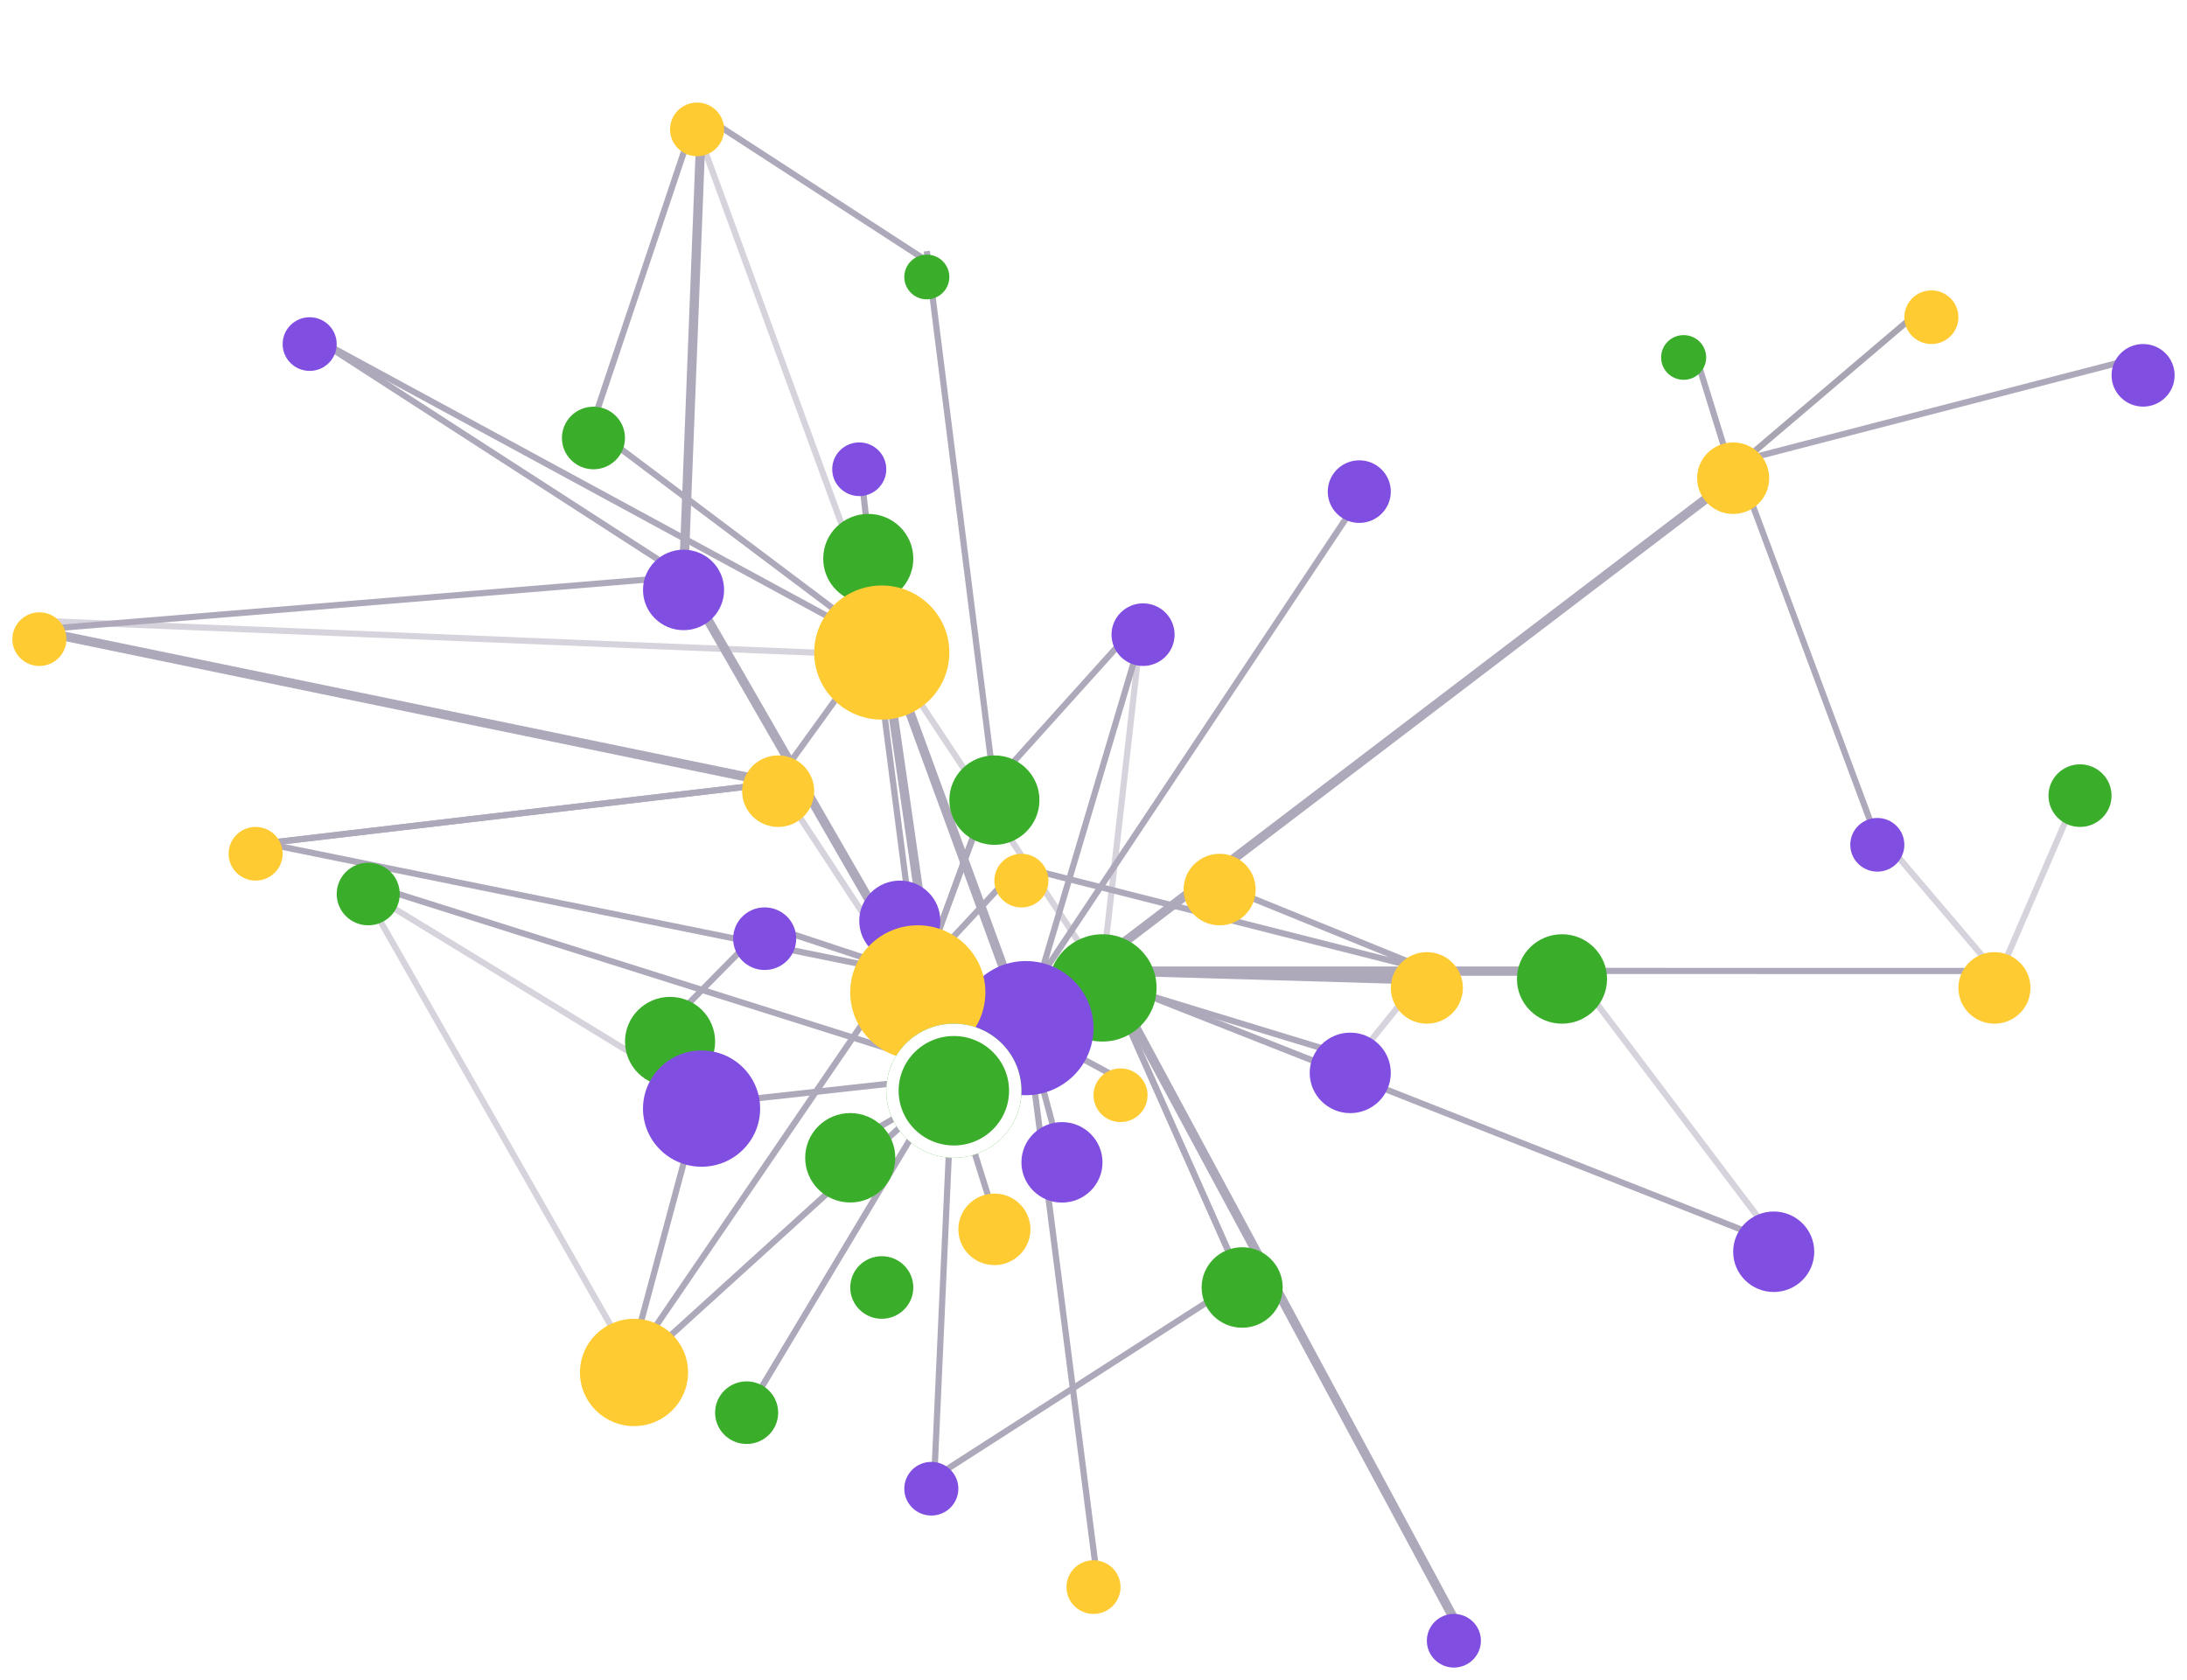 <svg width="354" height="272" viewBox="0 0 354 272" fill="none" xmlns="http://www.w3.org/2000/svg">
<line y1="-0.75" x2="126.55" y2="-0.75" transform="matrix(0.795 -0.606 0.612 0.791 179.917 155.054)" stroke="#AEA8BB" stroke-width="1.5"/>
<line y1="-0.5" x2="69.297" y2="-0.5" transform="matrix(0.968 -0.251 0.254 0.967 280.543 75.425)" stroke="#AEA8BB"/>
<path d="M281.22 75.151L303.147 134.063" stroke="#AEA8BB"/>
<line y1="-0.5" x2="40.215" y2="-0.5" transform="matrix(0.762 -0.648 0.653 0.757 282.001 75.425)" stroke="#AEA8BB"/>
<line opacity="0.5" y1="-0.5" x2="40.215" y2="-0.5" transform="matrix(0.762 -0.648 0.653 0.757 282.001 75.425)" stroke="#999999" stroke-opacity="0.5"/>
<line y1="-0.5" x2="19.707" y2="-0.5" transform="matrix(-0.296 -0.955 0.956 -0.292 280.543 75.425)" stroke="#AEA8BB"/>
<line y1="-0.5" x2="45.206" y2="-0.5" transform="matrix(-0.839 -0.545 0.55 -0.835 150.752 42.112)" stroke="#AEA8BB"/>
<path d="M96.07 68.186L112.841 18.231M49.398 53.697L109.921 92.791" stroke="#AEA8BB"/>
<path d="M113.564 18.947L110.646 93.519" stroke="#AEA8BB" stroke-width="1.5"/>
<path d="M181.399 157.237L230.982 158.685M177.731 157.236L214.189 157.234L251.377 157.234" stroke="#AEA8BB" stroke-width="1.5"/>
<path d="M252.834 157.208L322.834 157.211" stroke="#AEA8BB"/>
<path opacity="0.5" d="M323.562 157.941L336.687 127.536M323.562 157.938L303.876 134.784" stroke="#AEA8BB"/>
<path opacity="0.5" d="M287.835 201.39L252.835 155.054" stroke="#AEA8BB"/>
<path d="M201.065 207.183L151.482 239.038" stroke="#AEA8BB"/>
<path d="M113.564 177.502L101.898 220.936" stroke="#AEA8BB"/>
<path d="M144.917 157.951L101.897 220.939" stroke="#AEA8BB"/>
<path opacity="0.5" d="M230.96 157.227L219.294 171.71" stroke="#AEA8BB"/>
<path d="M123.771 149.991L108.458 165.531" stroke="#AEA8BB"/>
<path d="M142.73 102.924L125.96 126.133" stroke="#AEA8BB"/>
<line y1="-0.5" x2="39.647" y2="-0.5" transform="matrix(0.956 0.292 -0.296 0.955 178.46 159.399)" stroke="#AEA8BB"/>
<path d="M166.064 140.576L231.689 157.223L196.174 142.775" stroke="#AEA8BB"/>
<line y1="-0.5" x2="114.441" y2="-0.5" transform="matrix(0.93 0.367 -0.371 0.928 179.917 159.399)" stroke="#AEA8BB"/>
<line y1="-0.5" x2="18.243" y2="-0.5" transform="matrix(0.879 0.476 -0.481 0.876 165.335 166.642)" stroke="#AEA8BB"/>
<line y1="-0.5" x2="22.489" y2="-0.5" transform="matrix(0.259 0.966 -0.967 0.256 165.335 165.195)" stroke="#AEA8BB"/>
<line y1="-0.5" x2="24.288" y2="-0.5" transform="matrix(0.3 0.954 -0.955 0.296 153.668 175.333)" stroke="#AEA8BB"/>
<line y1="-0.5" x2="53.873" y2="-0.5" transform="matrix(0.406 0.914 -0.916 0.401 178.46 157.952)" stroke="#AEA8BB"/>
<line y1="-0.5" x2="53.873" y2="-0.5" transform="matrix(0.406 0.914 -0.916 0.401 178.46 157.952)" stroke="#AEA8BB"/>
<line y1="-0.75" x2="120.033" y2="-0.75" transform="matrix(0.474 0.881 -0.883 0.469 178.46 157.952)" stroke="#AEA8BB" stroke-width="1.5"/>
<line y1="-0.5" x2="65.225" y2="-0.5" transform="matrix(-0.045 0.999 -0.999 -0.044 153.668 173.882)" stroke="#AEA8BB"/>
<line y1="-0.5" x2="62.447" y2="-0.5" transform="matrix(-0.514 0.858 -0.861 -0.508 152.209 175.333)" stroke="#AEA8BB"/>
<path d="M154.4 174.604L103.358 220.94M154.399 173.162L58.155 142.75M150.746 158.683L124.501 149.991M148.725 158.013L41.375 136.236" stroke="#AEA8BB"/>
<line y1="-0.5" x2="39.613" y2="-0.5" transform="matrix(-0.994 0.11 -0.111 -0.994 153.668 173.882)" stroke="#AEA8BB"/>
<line y1="-0.5" x2="20.223" y2="-0.5" transform="matrix(-0.865 0.501 -0.507 -0.862 153.668 175.333)" stroke="#AEA8BB"/>
<line opacity="0.5" y1="-0.5" x2="39.845" y2="-0.5" transform="matrix(-0.549 -0.836 0.839 -0.544 147.834 159.399)" stroke="#AEA8BB"/>
<line opacity="0.5" y1="-0.5" x2="88.338" y2="-0.5" transform="matrix(-0.495 -0.869 0.872 -0.49 102.626 220.218)" stroke="#AEA8BB"/>
<line opacity="0.5" y1="-0.5" x2="66.652" y2="-0.5" transform="matrix(-0.853 -0.521 0.527 -0.85 115.75 178.225)" stroke="#AEA8BB"/>
<line y1="-0.5" x2="86.636" y2="-0.5" transform="matrix(-0.993 0.117 -0.119 -0.993 127.417 126.092)" stroke="#AEA8BB"/>
<line y1="-0.5" x2="86.636" y2="-0.5" transform="matrix(-0.993 0.117 -0.119 -0.993 127.417 126.092)" stroke="#AEA8BB"/>
<line y1="-0.75" x2="122.09" y2="-0.75" transform="matrix(-0.979 -0.202 0.204 -0.979 125.96 126.092)" stroke="#AEA8BB" stroke-width="1.5"/>
<line y1="-0.5" x2="105.358" y2="-0.5" transform="matrix(-0.997 0.082 -0.084 -0.996 111.376 92.79)" stroke="#AEA8BB"/>
<line opacity="0.5" y1="-0.5" x2="141.578" y2="-0.5" transform="matrix(-0.999 -0.041 0.041 -0.999 147.834 105.826)" stroke="#AEA8BB"/>
<line y1="-0.5" x2="60.22" y2="-0.5" transform="matrix(-0.799 -0.601 0.607 -0.795 143.461 104.377)" stroke="#AEA8BB"/>
<line y1="-0.5" x2="106.205" y2="-0.5" transform="matrix(-0.879 -0.477 0.482 -0.876 143.461 104.377)" stroke="#AEA8BB"/>
<path d="M148.563 159.399L110.647 93.516" stroke="#AEA8BB" stroke-width="1.5"/>
<line y1="-0.5" x2="56.941" y2="-0.5" transform="matrix(-0.128 -0.992 0.992 -0.126 149.292 159.399)" stroke="#AEA8BB"/>
<line y1="-0.5" x2="37.034" y2="-0.5" transform="matrix(0.669 -0.743 0.748 0.664 160.96 127.542)" stroke="#AEA8BB"/>
<line y1="-0.5" x2="33.925" y2="-0.5" transform="matrix(0.344 -0.939 0.941 0.34 149.292 159.399)" stroke="#AEA8BB"/>
<line y1="-0.5" x2="33.925" y2="-0.5" transform="matrix(0.344 -0.939 0.941 0.34 149.292 159.399)" stroke="#AEA8BB"/>
<line y1="-0.5" x2="25.702" y2="-0.5" transform="matrix(0.681 -0.732 0.737 0.676 147.834 159.399)" stroke="#AEA8BB"/>
<line y1="-0.5" x2="66.472" y2="-0.5" transform="matrix(0.285 -0.958 0.96 0.281 166.793 165.195)" stroke="#AEA8BB"/>
<line y1="-0.5" x2="102.632" y2="-0.5" transform="matrix(0.554 -0.832 0.836 0.549 165.335 163.75)" stroke="#AEA8BB"/>
<path d="M160.96 127.55L150.023 40.663" stroke="#AEA8BB"/>
<path opacity="0.5" d="M142.297 101.475L112.106 18.941" stroke="#AEA8BB"/>
<path d="M142.731 106.553L139.086 73.968" stroke="#AEA8BB"/>
<path opacity="0.5" d="M178.457 157.219L185.021 99.309" stroke="#AEA8BB"/>
<path opacity="0.5" d="M177.73 157.237L142.73 104.385" stroke="#AEA8BB"/>
<path d="M166.07 166.661L142.734 102.943M150.753 158.682L142.734 102.938" stroke="#AEA8BB" stroke-width="1.5"/>
<line y1="-0.5" x2="91.966" y2="-0.5" transform="matrix(0.127 0.992 -0.992 0.125 165.335 163.75)" stroke="#AEA8BB"/>
<g filter="url(#filter0_d_8991_4839)">
<ellipse cx="252.834" cy="156.506" rx="7.292" ry="7.24" fill="#3AAE2B"/>
</g>
<g filter="url(#filter1_d_8991_4839)">
<ellipse cx="160.959" cy="127.551" rx="7.292" ry="7.24" fill="#3AAE2B"/>
</g>
<g filter="url(#filter2_d_8991_4839)">
<ellipse cx="140.541" cy="88.447" rx="7.292" ry="7.24" fill="#3AAE2B"/>
</g>
<g filter="url(#filter3_d_8991_4839)">
<ellipse cx="108.461" cy="166.645" rx="7.292" ry="7.24" fill="#3AAE2B"/>
</g>
<g filter="url(#filter4_d_8991_4839)">
<ellipse cx="96.06" cy="68.915" rx="5.104" ry="5.068" fill="#3AAE2B"/>
</g>
<g filter="url(#filter5_d_8991_4839)">
<ellipse cx="201.063" cy="206.461" rx="6.562" ry="6.516" fill="#3AAE2B"/>
</g>
<g filter="url(#filter6_d_8991_4839)">
<ellipse cx="142.729" cy="206.46" rx="5.104" ry="5.068" fill="#3AAE2B"/>
</g>
<g filter="url(#filter7_d_8991_4839)">
<ellipse cx="336.685" cy="126.825" rx="5.104" ry="5.068" fill="#3AAE2B"/>
</g>
<g filter="url(#filter8_d_8991_4839)">
<ellipse cx="272.522" cy="55.876" rx="3.646" ry="3.62" fill="#3AAE2B"/>
</g>
<g filter="url(#filter9_d_8991_4839)">
<ellipse cx="150.02" cy="42.847" rx="3.646" ry="3.62" fill="#3AAE2B"/>
</g>
<g filter="url(#filter10_d_8991_4839)">
<ellipse cx="120.854" cy="226.731" rx="5.104" ry="5.068" fill="#3AAE2B"/>
</g>
<g filter="url(#filter11_d_8991_4839)">
<ellipse cx="137.623" cy="185.459" rx="7.292" ry="7.24" fill="#3AAE2B"/>
</g>
<g filter="url(#filter12_d_8991_4839)">
<ellipse cx="178.458" cy="157.954" rx="8.75" ry="8.688" fill="#3AAE2B"/>
</g>
<g filter="url(#filter13_d_8991_4839)">
<ellipse cx="59.603" cy="142.753" rx="5.104" ry="5.068" fill="#3AAE2B"/>
</g>
<g filter="url(#filter14_d_8991_4839)">
<ellipse cx="166.063" cy="164.467" rx="10.938" ry="10.86" fill="#804EE1"/>
</g>
<g filter="url(#filter15_d_8991_4839)">
<ellipse cx="113.56" cy="177.497" rx="9.479" ry="9.412" fill="#804EE1"/>
</g>
<g filter="url(#filter16_d_8991_4839)">
<ellipse cx="110.644" cy="93.518" rx="6.562" ry="6.516" fill="#804EE1"/>
</g>
<g filter="url(#filter17_d_8991_4839)">
<ellipse cx="287.104" cy="200.675" rx="6.562" ry="6.516" fill="#804EE1"/>
</g>
<g filter="url(#filter18_d_8991_4839)">
<ellipse cx="218.561" cy="171.714" rx="6.562" ry="6.516" fill="#804EE1"/>
</g>
<g filter="url(#filter19_d_8991_4839)">
<ellipse cx="185.022" cy="100.758" rx="5.104" ry="5.068" fill="#804EE1"/>
</g>
<g filter="url(#filter20_d_8991_4839)">
<ellipse cx="346.895" cy="58.769" rx="5.104" ry="5.068" fill="#804EE1"/>
</g>
<g filter="url(#filter21_d_8991_4839)">
<ellipse cx="220.021" cy="77.599" rx="5.104" ry="5.068" fill="#804EE1"/>
</g>
<g filter="url(#filter22_d_8991_4839)">
<ellipse cx="123.774" cy="149.986" rx="5.104" ry="5.068" fill="#804EE1"/>
</g>
<g filter="url(#filter23_d_8991_4839)">
<ellipse cx="171.895" cy="186.198" rx="6.562" ry="6.516" fill="#804EE1"/>
</g>
<g filter="url(#filter24_d_8991_4839)">
<ellipse cx="145.645" cy="147.098" rx="6.562" ry="6.516" fill="#804EE1"/>
</g>
<g filter="url(#filter25_d_8991_4839)">
<ellipse cx="50.124" cy="53.708" rx="4.375" ry="4.344" fill="#804EE1"/>
</g>
<g filter="url(#filter26_d_8991_4839)">
<ellipse cx="139.082" cy="73.977" rx="4.375" ry="4.344" fill="#804EE1"/>
</g>
<g filter="url(#filter27_d_8991_4839)">
<ellipse cx="303.873" cy="134.784" rx="4.375" ry="4.344" fill="#804EE1"/>
</g>
<g filter="url(#filter28_d_8991_4839)">
<ellipse cx="235.333" cy="263.655" rx="4.375" ry="4.344" fill="#804EE1"/>
</g>
<g filter="url(#filter29_d_8991_4839)">
<ellipse cx="150.749" cy="239.041" rx="4.375" ry="4.344" fill="#804EE1"/>
</g>
<g filter="url(#filter30_d_8991_4839)">
<ellipse cx="148.562" cy="158.677" rx="10.938" ry="10.86" fill="#FFCB33"/>
</g>
<g filter="url(#filter31_d_8991_4839)">
<ellipse cx="142.729" cy="103.658" rx="10.938" ry="10.86" fill="#FFCB33"/>
</g>
<g filter="url(#filter32_d_8991_4839)">
<ellipse cx="102.625" cy="220.22" rx="8.75" ry="8.688" fill="#FFCB33"/>
</g>
<g filter="url(#filter33_d_8991_4839)">
<ellipse cx="6.375" cy="101.487" rx="4.375" ry="4.344" fill="#FFCB33"/>
</g>
<g filter="url(#filter34_d_8991_4839)">
<ellipse cx="322.832" cy="157.956" rx="5.833" ry="5.792" fill="#FFCB33"/>
</g>
<g filter="url(#filter35_d_8991_4839)">
<ellipse cx="230.959" cy="157.956" rx="5.833" ry="5.792" fill="#FFCB33"/>
</g>
<g filter="url(#filter36_d_8991_4839)">
<ellipse cx="154.395" cy="174.606" rx="10.938" ry="10.86" fill="#3AAE2B"/>
<path d="M164.332 174.606C164.332 180.044 159.89 184.465 154.395 184.465C148.899 184.465 144.457 180.044 144.457 174.606C144.457 169.167 148.899 164.746 154.395 164.746C159.89 164.746 164.332 169.167 164.332 174.606Z" stroke="white" stroke-width="2"/>
</g>
<g filter="url(#filter37_d_8991_4839)">
<ellipse cx="160.959" cy="197.045" rx="5.833" ry="5.792" fill="#FFCB33"/>
</g>
<g filter="url(#filter38_d_8991_4839)">
<ellipse cx="197.416" cy="142.034" rx="5.833" ry="5.792" fill="#FFCB33"/>
</g>
<g filter="url(#filter39_d_8991_4839)">
<ellipse cx="125.958" cy="126.103" rx="5.833" ry="5.792" fill="#FFCB33"/>
</g>
<g filter="url(#filter40_d_8991_4839)">
<ellipse cx="112.831" cy="18.949" rx="4.375" ry="4.344" fill="#FFCB33"/>
</g>
<g filter="url(#filter41_d_8991_4839)">
<ellipse cx="177.002" cy="254.973" rx="4.375" ry="4.344" fill="#FFCB33"/>
</g>
<g filter="url(#filter42_d_8991_4839)">
<ellipse cx="181.376" cy="175.332" rx="4.375" ry="4.344" fill="#FFCB33"/>
</g>
<g filter="url(#filter43_d_8991_4839)">
<ellipse cx="165.331" cy="140.586" rx="4.375" ry="4.344" fill="#FFCB33"/>
</g>
<g filter="url(#filter44_d_8991_4839)">
<ellipse cx="312.625" cy="49.361" rx="4.375" ry="4.344" fill="#FFCB33"/>
</g>
<g filter="url(#filter45_d_8991_4839)">
<ellipse cx="41.378" cy="136.235" rx="4.375" ry="4.344" fill="#FFCB33"/>
</g>
<g filter="url(#filter46_d_8991_4839)">
<ellipse cx="280.54" cy="75.425" rx="5.833" ry="5.792" fill="#FFCB33"/>
</g>
<defs>
<filter id="filter0_d_8991_4839" x="243.542" y="149.266" width="18.583" height="18.48" filterUnits="userSpaceOnUse" color-interpolation-filters="sRGB">
<feFlood flood-opacity="0" result="BackgroundImageFix"/>
<feColorMatrix in="SourceAlpha" type="matrix" values="0 0 0 0 0 0 0 0 0 0 0 0 0 0 0 0 0 0 127 0" result="hardAlpha"/>
<feOffset dy="2"/>
<feGaussianBlur stdDeviation="1"/>
<feComposite in2="hardAlpha" operator="out"/>
<feColorMatrix type="matrix" values="0 0 0 0 0 0 0 0 0 0 0 0 0 0 0 0 0 0 0.21 0"/>
<feBlend mode="normal" in2="BackgroundImageFix" result="effect1_dropShadow_8991_4839"/>
<feBlend mode="normal" in="SourceGraphic" in2="effect1_dropShadow_8991_4839" result="shape"/>
</filter>
<filter id="filter1_d_8991_4839" x="151.667" y="120.312" width="18.583" height="18.48" filterUnits="userSpaceOnUse" color-interpolation-filters="sRGB">
<feFlood flood-opacity="0" result="BackgroundImageFix"/>
<feColorMatrix in="SourceAlpha" type="matrix" values="0 0 0 0 0 0 0 0 0 0 0 0 0 0 0 0 0 0 127 0" result="hardAlpha"/>
<feOffset dy="2"/>
<feGaussianBlur stdDeviation="1"/>
<feComposite in2="hardAlpha" operator="out"/>
<feColorMatrix type="matrix" values="0 0 0 0 0 0 0 0 0 0 0 0 0 0 0 0 0 0 0.21 0"/>
<feBlend mode="normal" in2="BackgroundImageFix" result="effect1_dropShadow_8991_4839"/>
<feBlend mode="normal" in="SourceGraphic" in2="effect1_dropShadow_8991_4839" result="shape"/>
</filter>
<filter id="filter2_d_8991_4839" x="131.249" y="81.207" width="18.583" height="18.48" filterUnits="userSpaceOnUse" color-interpolation-filters="sRGB">
<feFlood flood-opacity="0" result="BackgroundImageFix"/>
<feColorMatrix in="SourceAlpha" type="matrix" values="0 0 0 0 0 0 0 0 0 0 0 0 0 0 0 0 0 0 127 0" result="hardAlpha"/>
<feOffset dy="2"/>
<feGaussianBlur stdDeviation="1"/>
<feComposite in2="hardAlpha" operator="out"/>
<feColorMatrix type="matrix" values="0 0 0 0 0 0 0 0 0 0 0 0 0 0 0 0 0 0 0.21 0"/>
<feBlend mode="normal" in2="BackgroundImageFix" result="effect1_dropShadow_8991_4839"/>
<feBlend mode="normal" in="SourceGraphic" in2="effect1_dropShadow_8991_4839" result="shape"/>
</filter>
<filter id="filter3_d_8991_4839" x="99.169" y="159.405" width="18.583" height="18.48" filterUnits="userSpaceOnUse" color-interpolation-filters="sRGB">
<feFlood flood-opacity="0" result="BackgroundImageFix"/>
<feColorMatrix in="SourceAlpha" type="matrix" values="0 0 0 0 0 0 0 0 0 0 0 0 0 0 0 0 0 0 127 0" result="hardAlpha"/>
<feOffset dy="2"/>
<feGaussianBlur stdDeviation="1"/>
<feComposite in2="hardAlpha" operator="out"/>
<feColorMatrix type="matrix" values="0 0 0 0 0 0 0 0 0 0 0 0 0 0 0 0 0 0 0.21 0"/>
<feBlend mode="normal" in2="BackgroundImageFix" result="effect1_dropShadow_8991_4839"/>
<feBlend mode="normal" in="SourceGraphic" in2="effect1_dropShadow_8991_4839" result="shape"/>
</filter>
<filter id="filter4_d_8991_4839" x="88.956" y="63.847" width="14.208" height="14.136" filterUnits="userSpaceOnUse" color-interpolation-filters="sRGB">
<feFlood flood-opacity="0" result="BackgroundImageFix"/>
<feColorMatrix in="SourceAlpha" type="matrix" values="0 0 0 0 0 0 0 0 0 0 0 0 0 0 0 0 0 0 127 0" result="hardAlpha"/>
<feOffset dy="2"/>
<feGaussianBlur stdDeviation="1"/>
<feComposite in2="hardAlpha" operator="out"/>
<feColorMatrix type="matrix" values="0 0 0 0 0 0 0 0 0 0 0 0 0 0 0 0 0 0 0.21 0"/>
<feBlend mode="normal" in2="BackgroundImageFix" result="effect1_dropShadow_8991_4839"/>
<feBlend mode="normal" in="SourceGraphic" in2="effect1_dropShadow_8991_4839" result="shape"/>
</filter>
<filter id="filter5_d_8991_4839" x="192.501" y="199.945" width="17.125" height="17.032" filterUnits="userSpaceOnUse" color-interpolation-filters="sRGB">
<feFlood flood-opacity="0" result="BackgroundImageFix"/>
<feColorMatrix in="SourceAlpha" type="matrix" values="0 0 0 0 0 0 0 0 0 0 0 0 0 0 0 0 0 0 127 0" result="hardAlpha"/>
<feOffset dy="2"/>
<feGaussianBlur stdDeviation="1"/>
<feComposite in2="hardAlpha" operator="out"/>
<feColorMatrix type="matrix" values="0 0 0 0 0 0 0 0 0 0 0 0 0 0 0 0 0 0 0.21 0"/>
<feBlend mode="normal" in2="BackgroundImageFix" result="effect1_dropShadow_8991_4839"/>
<feBlend mode="normal" in="SourceGraphic" in2="effect1_dropShadow_8991_4839" result="shape"/>
</filter>
<filter id="filter6_d_8991_4839" x="135.625" y="201.392" width="14.208" height="14.136" filterUnits="userSpaceOnUse" color-interpolation-filters="sRGB">
<feFlood flood-opacity="0" result="BackgroundImageFix"/>
<feColorMatrix in="SourceAlpha" type="matrix" values="0 0 0 0 0 0 0 0 0 0 0 0 0 0 0 0 0 0 127 0" result="hardAlpha"/>
<feOffset dy="2"/>
<feGaussianBlur stdDeviation="1"/>
<feComposite in2="hardAlpha" operator="out"/>
<feColorMatrix type="matrix" values="0 0 0 0 0 0 0 0 0 0 0 0 0 0 0 0 0 0 0.21 0"/>
<feBlend mode="normal" in2="BackgroundImageFix" result="effect1_dropShadow_8991_4839"/>
<feBlend mode="normal" in="SourceGraphic" in2="effect1_dropShadow_8991_4839" result="shape"/>
</filter>
<filter id="filter7_d_8991_4839" x="329.581" y="121.757" width="14.208" height="14.136" filterUnits="userSpaceOnUse" color-interpolation-filters="sRGB">
<feFlood flood-opacity="0" result="BackgroundImageFix"/>
<feColorMatrix in="SourceAlpha" type="matrix" values="0 0 0 0 0 0 0 0 0 0 0 0 0 0 0 0 0 0 127 0" result="hardAlpha"/>
<feOffset dy="2"/>
<feGaussianBlur stdDeviation="1"/>
<feComposite in2="hardAlpha" operator="out"/>
<feColorMatrix type="matrix" values="0 0 0 0 0 0 0 0 0 0 0 0 0 0 0 0 0 0 0.21 0"/>
<feBlend mode="normal" in2="BackgroundImageFix" result="effect1_dropShadow_8991_4839"/>
<feBlend mode="normal" in="SourceGraphic" in2="effect1_dropShadow_8991_4839" result="shape"/>
</filter>
<filter id="filter8_d_8991_4839" x="266.876" y="52.256" width="11.292" height="11.24" filterUnits="userSpaceOnUse" color-interpolation-filters="sRGB">
<feFlood flood-opacity="0" result="BackgroundImageFix"/>
<feColorMatrix in="SourceAlpha" type="matrix" values="0 0 0 0 0 0 0 0 0 0 0 0 0 0 0 0 0 0 127 0" result="hardAlpha"/>
<feOffset dy="2"/>
<feGaussianBlur stdDeviation="1"/>
<feComposite in2="hardAlpha" operator="out"/>
<feColorMatrix type="matrix" values="0 0 0 0 0 0 0 0 0 0 0 0 0 0 0 0 0 0 0.21 0"/>
<feBlend mode="normal" in2="BackgroundImageFix" result="effect1_dropShadow_8991_4839"/>
<feBlend mode="normal" in="SourceGraphic" in2="effect1_dropShadow_8991_4839" result="shape"/>
</filter>
<filter id="filter9_d_8991_4839" x="144.374" y="39.227" width="11.292" height="11.24" filterUnits="userSpaceOnUse" color-interpolation-filters="sRGB">
<feFlood flood-opacity="0" result="BackgroundImageFix"/>
<feColorMatrix in="SourceAlpha" type="matrix" values="0 0 0 0 0 0 0 0 0 0 0 0 0 0 0 0 0 0 127 0" result="hardAlpha"/>
<feOffset dy="2"/>
<feGaussianBlur stdDeviation="1"/>
<feComposite in2="hardAlpha" operator="out"/>
<feColorMatrix type="matrix" values="0 0 0 0 0 0 0 0 0 0 0 0 0 0 0 0 0 0 0.21 0"/>
<feBlend mode="normal" in2="BackgroundImageFix" result="effect1_dropShadow_8991_4839"/>
<feBlend mode="normal" in="SourceGraphic" in2="effect1_dropShadow_8991_4839" result="shape"/>
</filter>
<filter id="filter10_d_8991_4839" x="113.75" y="221.663" width="14.208" height="14.136" filterUnits="userSpaceOnUse" color-interpolation-filters="sRGB">
<feFlood flood-opacity="0" result="BackgroundImageFix"/>
<feColorMatrix in="SourceAlpha" type="matrix" values="0 0 0 0 0 0 0 0 0 0 0 0 0 0 0 0 0 0 127 0" result="hardAlpha"/>
<feOffset dy="2"/>
<feGaussianBlur stdDeviation="1"/>
<feComposite in2="hardAlpha" operator="out"/>
<feColorMatrix type="matrix" values="0 0 0 0 0 0 0 0 0 0 0 0 0 0 0 0 0 0 0.21 0"/>
<feBlend mode="normal" in2="BackgroundImageFix" result="effect1_dropShadow_8991_4839"/>
<feBlend mode="normal" in="SourceGraphic" in2="effect1_dropShadow_8991_4839" result="shape"/>
</filter>
<filter id="filter11_d_8991_4839" x="128.331" y="178.219" width="18.583" height="18.48" filterUnits="userSpaceOnUse" color-interpolation-filters="sRGB">
<feFlood flood-opacity="0" result="BackgroundImageFix"/>
<feColorMatrix in="SourceAlpha" type="matrix" values="0 0 0 0 0 0 0 0 0 0 0 0 0 0 0 0 0 0 127 0" result="hardAlpha"/>
<feOffset dy="2"/>
<feGaussianBlur stdDeviation="1"/>
<feComposite in2="hardAlpha" operator="out"/>
<feColorMatrix type="matrix" values="0 0 0 0 0 0 0 0 0 0 0 0 0 0 0 0 0 0 0.21 0"/>
<feBlend mode="normal" in2="BackgroundImageFix" result="effect1_dropShadow_8991_4839"/>
<feBlend mode="normal" in="SourceGraphic" in2="effect1_dropShadow_8991_4839" result="shape"/>
</filter>
<filter id="filter12_d_8991_4839" x="167.708" y="149.266" width="21.5" height="21.376" filterUnits="userSpaceOnUse" color-interpolation-filters="sRGB">
<feFlood flood-opacity="0" result="BackgroundImageFix"/>
<feColorMatrix in="SourceAlpha" type="matrix" values="0 0 0 0 0 0 0 0 0 0 0 0 0 0 0 0 0 0 127 0" result="hardAlpha"/>
<feOffset dy="2"/>
<feGaussianBlur stdDeviation="1"/>
<feComposite in2="hardAlpha" operator="out"/>
<feColorMatrix type="matrix" values="0 0 0 0 0 0 0 0 0 0 0 0 0 0 0 0 0 0 0.21 0"/>
<feBlend mode="normal" in2="BackgroundImageFix" result="effect1_dropShadow_8991_4839"/>
<feBlend mode="normal" in="SourceGraphic" in2="effect1_dropShadow_8991_4839" result="shape"/>
</filter>
<filter id="filter13_d_8991_4839" x="52.499" y="137.685" width="14.208" height="14.136" filterUnits="userSpaceOnUse" color-interpolation-filters="sRGB">
<feFlood flood-opacity="0" result="BackgroundImageFix"/>
<feColorMatrix in="SourceAlpha" type="matrix" values="0 0 0 0 0 0 0 0 0 0 0 0 0 0 0 0 0 0 127 0" result="hardAlpha"/>
<feOffset dy="2"/>
<feGaussianBlur stdDeviation="1"/>
<feComposite in2="hardAlpha" operator="out"/>
<feColorMatrix type="matrix" values="0 0 0 0 0 0 0 0 0 0 0 0 0 0 0 0 0 0 0.21 0"/>
<feBlend mode="normal" in2="BackgroundImageFix" result="effect1_dropShadow_8991_4839"/>
<feBlend mode="normal" in="SourceGraphic" in2="effect1_dropShadow_8991_4839" result="shape"/>
</filter>
<filter id="filter14_d_8991_4839" x="153.126" y="153.607" width="25.875" height="25.72" filterUnits="userSpaceOnUse" color-interpolation-filters="sRGB">
<feFlood flood-opacity="0" result="BackgroundImageFix"/>
<feColorMatrix in="SourceAlpha" type="matrix" values="0 0 0 0 0 0 0 0 0 0 0 0 0 0 0 0 0 0 127 0" result="hardAlpha"/>
<feOffset dy="2"/>
<feGaussianBlur stdDeviation="1"/>
<feComposite in2="hardAlpha" operator="out"/>
<feColorMatrix type="matrix" values="0 0 0 0 0 0 0 0 0 0 0 0 0 0 0 0 0 0 0.21 0"/>
<feBlend mode="normal" in2="BackgroundImageFix" result="effect1_dropShadow_8991_4839"/>
<feBlend mode="normal" in="SourceGraphic" in2="effect1_dropShadow_8991_4839" result="shape"/>
</filter>
<filter id="filter15_d_8991_4839" x="102.081" y="168.085" width="22.958" height="22.824" filterUnits="userSpaceOnUse" color-interpolation-filters="sRGB">
<feFlood flood-opacity="0" result="BackgroundImageFix"/>
<feColorMatrix in="SourceAlpha" type="matrix" values="0 0 0 0 0 0 0 0 0 0 0 0 0 0 0 0 0 0 127 0" result="hardAlpha"/>
<feOffset dy="2"/>
<feGaussianBlur stdDeviation="1"/>
<feComposite in2="hardAlpha" operator="out"/>
<feColorMatrix type="matrix" values="0 0 0 0 0 0 0 0 0 0 0 0 0 0 0 0 0 0 0.21 0"/>
<feBlend mode="normal" in2="BackgroundImageFix" result="effect1_dropShadow_8991_4839"/>
<feBlend mode="normal" in="SourceGraphic" in2="effect1_dropShadow_8991_4839" result="shape"/>
</filter>
<filter id="filter16_d_8991_4839" x="102.081" y="87.002" width="17.125" height="17.032" filterUnits="userSpaceOnUse" color-interpolation-filters="sRGB">
<feFlood flood-opacity="0" result="BackgroundImageFix"/>
<feColorMatrix in="SourceAlpha" type="matrix" values="0 0 0 0 0 0 0 0 0 0 0 0 0 0 0 0 0 0 127 0" result="hardAlpha"/>
<feOffset dy="2"/>
<feGaussianBlur stdDeviation="1"/>
<feComposite in2="hardAlpha" operator="out"/>
<feColorMatrix type="matrix" values="0 0 0 0 0 0 0 0 0 0 0 0 0 0 0 0 0 0 0.21 0"/>
<feBlend mode="normal" in2="BackgroundImageFix" result="effect1_dropShadow_8991_4839"/>
<feBlend mode="normal" in="SourceGraphic" in2="effect1_dropShadow_8991_4839" result="shape"/>
</filter>
<filter id="filter17_d_8991_4839" x="278.542" y="194.159" width="17.125" height="17.032" filterUnits="userSpaceOnUse" color-interpolation-filters="sRGB">
<feFlood flood-opacity="0" result="BackgroundImageFix"/>
<feColorMatrix in="SourceAlpha" type="matrix" values="0 0 0 0 0 0 0 0 0 0 0 0 0 0 0 0 0 0 127 0" result="hardAlpha"/>
<feOffset dy="2"/>
<feGaussianBlur stdDeviation="1"/>
<feComposite in2="hardAlpha" operator="out"/>
<feColorMatrix type="matrix" values="0 0 0 0 0 0 0 0 0 0 0 0 0 0 0 0 0 0 0.21 0"/>
<feBlend mode="normal" in2="BackgroundImageFix" result="effect1_dropShadow_8991_4839"/>
<feBlend mode="normal" in="SourceGraphic" in2="effect1_dropShadow_8991_4839" result="shape"/>
</filter>
<filter id="filter18_d_8991_4839" x="209.998" y="165.198" width="17.125" height="17.032" filterUnits="userSpaceOnUse" color-interpolation-filters="sRGB">
<feFlood flood-opacity="0" result="BackgroundImageFix"/>
<feColorMatrix in="SourceAlpha" type="matrix" values="0 0 0 0 0 0 0 0 0 0 0 0 0 0 0 0 0 0 127 0" result="hardAlpha"/>
<feOffset dy="2"/>
<feGaussianBlur stdDeviation="1"/>
<feComposite in2="hardAlpha" operator="out"/>
<feColorMatrix type="matrix" values="0 0 0 0 0 0 0 0 0 0 0 0 0 0 0 0 0 0 0.21 0"/>
<feBlend mode="normal" in2="BackgroundImageFix" result="effect1_dropShadow_8991_4839"/>
<feBlend mode="normal" in="SourceGraphic" in2="effect1_dropShadow_8991_4839" result="shape"/>
</filter>
<filter id="filter19_d_8991_4839" x="177.918" y="95.69" width="14.208" height="14.136" filterUnits="userSpaceOnUse" color-interpolation-filters="sRGB">
<feFlood flood-opacity="0" result="BackgroundImageFix"/>
<feColorMatrix in="SourceAlpha" type="matrix" values="0 0 0 0 0 0 0 0 0 0 0 0 0 0 0 0 0 0 127 0" result="hardAlpha"/>
<feOffset dy="2"/>
<feGaussianBlur stdDeviation="1"/>
<feComposite in2="hardAlpha" operator="out"/>
<feColorMatrix type="matrix" values="0 0 0 0 0 0 0 0 0 0 0 0 0 0 0 0 0 0 0.21 0"/>
<feBlend mode="normal" in2="BackgroundImageFix" result="effect1_dropShadow_8991_4839"/>
<feBlend mode="normal" in="SourceGraphic" in2="effect1_dropShadow_8991_4839" result="shape"/>
</filter>
<filter id="filter20_d_8991_4839" x="339.791" y="53.701" width="14.208" height="14.136" filterUnits="userSpaceOnUse" color-interpolation-filters="sRGB">
<feFlood flood-opacity="0" result="BackgroundImageFix"/>
<feColorMatrix in="SourceAlpha" type="matrix" values="0 0 0 0 0 0 0 0 0 0 0 0 0 0 0 0 0 0 127 0" result="hardAlpha"/>
<feOffset dy="2"/>
<feGaussianBlur stdDeviation="1"/>
<feComposite in2="hardAlpha" operator="out"/>
<feColorMatrix type="matrix" values="0 0 0 0 0 0 0 0 0 0 0 0 0 0 0 0 0 0 0.21 0"/>
<feBlend mode="normal" in2="BackgroundImageFix" result="effect1_dropShadow_8991_4839"/>
<feBlend mode="normal" in="SourceGraphic" in2="effect1_dropShadow_8991_4839" result="shape"/>
</filter>
<filter id="filter21_d_8991_4839" x="212.917" y="72.531" width="14.208" height="14.136" filterUnits="userSpaceOnUse" color-interpolation-filters="sRGB">
<feFlood flood-opacity="0" result="BackgroundImageFix"/>
<feColorMatrix in="SourceAlpha" type="matrix" values="0 0 0 0 0 0 0 0 0 0 0 0 0 0 0 0 0 0 127 0" result="hardAlpha"/>
<feOffset dy="2"/>
<feGaussianBlur stdDeviation="1"/>
<feComposite in2="hardAlpha" operator="out"/>
<feColorMatrix type="matrix" values="0 0 0 0 0 0 0 0 0 0 0 0 0 0 0 0 0 0 0.21 0"/>
<feBlend mode="normal" in2="BackgroundImageFix" result="effect1_dropShadow_8991_4839"/>
<feBlend mode="normal" in="SourceGraphic" in2="effect1_dropShadow_8991_4839" result="shape"/>
</filter>
<filter id="filter22_d_8991_4839" x="116.67" y="144.918" width="14.208" height="14.136" filterUnits="userSpaceOnUse" color-interpolation-filters="sRGB">
<feFlood flood-opacity="0" result="BackgroundImageFix"/>
<feColorMatrix in="SourceAlpha" type="matrix" values="0 0 0 0 0 0 0 0 0 0 0 0 0 0 0 0 0 0 127 0" result="hardAlpha"/>
<feOffset dy="2"/>
<feGaussianBlur stdDeviation="1"/>
<feComposite in2="hardAlpha" operator="out"/>
<feColorMatrix type="matrix" values="0 0 0 0 0 0 0 0 0 0 0 0 0 0 0 0 0 0 0.21 0"/>
<feBlend mode="normal" in2="BackgroundImageFix" result="effect1_dropShadow_8991_4839"/>
<feBlend mode="normal" in="SourceGraphic" in2="effect1_dropShadow_8991_4839" result="shape"/>
</filter>
<filter id="filter23_d_8991_4839" x="163.332" y="179.682" width="17.125" height="17.032" filterUnits="userSpaceOnUse" color-interpolation-filters="sRGB">
<feFlood flood-opacity="0" result="BackgroundImageFix"/>
<feColorMatrix in="SourceAlpha" type="matrix" values="0 0 0 0 0 0 0 0 0 0 0 0 0 0 0 0 0 0 127 0" result="hardAlpha"/>
<feOffset dy="2"/>
<feGaussianBlur stdDeviation="1"/>
<feComposite in2="hardAlpha" operator="out"/>
<feColorMatrix type="matrix" values="0 0 0 0 0 0 0 0 0 0 0 0 0 0 0 0 0 0 0.21 0"/>
<feBlend mode="normal" in2="BackgroundImageFix" result="effect1_dropShadow_8991_4839"/>
<feBlend mode="normal" in="SourceGraphic" in2="effect1_dropShadow_8991_4839" result="shape"/>
</filter>
<filter id="filter24_d_8991_4839" x="137.082" y="140.583" width="17.125" height="17.032" filterUnits="userSpaceOnUse" color-interpolation-filters="sRGB">
<feFlood flood-opacity="0" result="BackgroundImageFix"/>
<feColorMatrix in="SourceAlpha" type="matrix" values="0 0 0 0 0 0 0 0 0 0 0 0 0 0 0 0 0 0 127 0" result="hardAlpha"/>
<feOffset dy="2"/>
<feGaussianBlur stdDeviation="1"/>
<feComposite in2="hardAlpha" operator="out"/>
<feColorMatrix type="matrix" values="0 0 0 0 0 0 0 0 0 0 0 0 0 0 0 0 0 0 0.21 0"/>
<feBlend mode="normal" in2="BackgroundImageFix" result="effect1_dropShadow_8991_4839"/>
<feBlend mode="normal" in="SourceGraphic" in2="effect1_dropShadow_8991_4839" result="shape"/>
</filter>
<filter id="filter25_d_8991_4839" x="43.749" y="49.364" width="12.75" height="12.688" filterUnits="userSpaceOnUse" color-interpolation-filters="sRGB">
<feFlood flood-opacity="0" result="BackgroundImageFix"/>
<feColorMatrix in="SourceAlpha" type="matrix" values="0 0 0 0 0 0 0 0 0 0 0 0 0 0 0 0 0 0 127 0" result="hardAlpha"/>
<feOffset dy="2"/>
<feGaussianBlur stdDeviation="1"/>
<feComposite in2="hardAlpha" operator="out"/>
<feColorMatrix type="matrix" values="0 0 0 0 0 0 0 0 0 0 0 0 0 0 0 0 0 0 0.21 0"/>
<feBlend mode="normal" in2="BackgroundImageFix" result="effect1_dropShadow_8991_4839"/>
<feBlend mode="normal" in="SourceGraphic" in2="effect1_dropShadow_8991_4839" result="shape"/>
</filter>
<filter id="filter26_d_8991_4839" x="132.707" y="69.633" width="12.75" height="12.688" filterUnits="userSpaceOnUse" color-interpolation-filters="sRGB">
<feFlood flood-opacity="0" result="BackgroundImageFix"/>
<feColorMatrix in="SourceAlpha" type="matrix" values="0 0 0 0 0 0 0 0 0 0 0 0 0 0 0 0 0 0 127 0" result="hardAlpha"/>
<feOffset dy="2"/>
<feGaussianBlur stdDeviation="1"/>
<feComposite in2="hardAlpha" operator="out"/>
<feColorMatrix type="matrix" values="0 0 0 0 0 0 0 0 0 0 0 0 0 0 0 0 0 0 0.21 0"/>
<feBlend mode="normal" in2="BackgroundImageFix" result="effect1_dropShadow_8991_4839"/>
<feBlend mode="normal" in="SourceGraphic" in2="effect1_dropShadow_8991_4839" result="shape"/>
</filter>
<filter id="filter27_d_8991_4839" x="297.498" y="130.44" width="12.75" height="12.688" filterUnits="userSpaceOnUse" color-interpolation-filters="sRGB">
<feFlood flood-opacity="0" result="BackgroundImageFix"/>
<feColorMatrix in="SourceAlpha" type="matrix" values="0 0 0 0 0 0 0 0 0 0 0 0 0 0 0 0 0 0 127 0" result="hardAlpha"/>
<feOffset dy="2"/>
<feGaussianBlur stdDeviation="1"/>
<feComposite in2="hardAlpha" operator="out"/>
<feColorMatrix type="matrix" values="0 0 0 0 0 0 0 0 0 0 0 0 0 0 0 0 0 0 0.21 0"/>
<feBlend mode="normal" in2="BackgroundImageFix" result="effect1_dropShadow_8991_4839"/>
<feBlend mode="normal" in="SourceGraphic" in2="effect1_dropShadow_8991_4839" result="shape"/>
</filter>
<filter id="filter28_d_8991_4839" x="228.958" y="259.311" width="12.75" height="12.688" filterUnits="userSpaceOnUse" color-interpolation-filters="sRGB">
<feFlood flood-opacity="0" result="BackgroundImageFix"/>
<feColorMatrix in="SourceAlpha" type="matrix" values="0 0 0 0 0 0 0 0 0 0 0 0 0 0 0 0 0 0 127 0" result="hardAlpha"/>
<feOffset dy="2"/>
<feGaussianBlur stdDeviation="1"/>
<feComposite in2="hardAlpha" operator="out"/>
<feColorMatrix type="matrix" values="0 0 0 0 0 0 0 0 0 0 0 0 0 0 0 0 0 0 0.21 0"/>
<feBlend mode="normal" in2="BackgroundImageFix" result="effect1_dropShadow_8991_4839"/>
<feBlend mode="normal" in="SourceGraphic" in2="effect1_dropShadow_8991_4839" result="shape"/>
</filter>
<filter id="filter29_d_8991_4839" x="144.374" y="234.697" width="12.75" height="12.688" filterUnits="userSpaceOnUse" color-interpolation-filters="sRGB">
<feFlood flood-opacity="0" result="BackgroundImageFix"/>
<feColorMatrix in="SourceAlpha" type="matrix" values="0 0 0 0 0 0 0 0 0 0 0 0 0 0 0 0 0 0 127 0" result="hardAlpha"/>
<feOffset dy="2"/>
<feGaussianBlur stdDeviation="1"/>
<feComposite in2="hardAlpha" operator="out"/>
<feColorMatrix type="matrix" values="0 0 0 0 0 0 0 0 0 0 0 0 0 0 0 0 0 0 0.21 0"/>
<feBlend mode="normal" in2="BackgroundImageFix" result="effect1_dropShadow_8991_4839"/>
<feBlend mode="normal" in="SourceGraphic" in2="effect1_dropShadow_8991_4839" result="shape"/>
</filter>
<filter id="filter30_d_8991_4839" x="135.625" y="147.817" width="25.875" height="25.72" filterUnits="userSpaceOnUse" color-interpolation-filters="sRGB">
<feFlood flood-opacity="0" result="BackgroundImageFix"/>
<feColorMatrix in="SourceAlpha" type="matrix" values="0 0 0 0 0 0 0 0 0 0 0 0 0 0 0 0 0 0 127 0" result="hardAlpha"/>
<feOffset dy="2"/>
<feGaussianBlur stdDeviation="1"/>
<feComposite in2="hardAlpha" operator="out"/>
<feColorMatrix type="matrix" values="0 0 0 0 0 0 0 0 0 0 0 0 0 0 0 0 0 0 0.21 0"/>
<feBlend mode="normal" in2="BackgroundImageFix" result="effect1_dropShadow_8991_4839"/>
<feBlend mode="normal" in="SourceGraphic" in2="effect1_dropShadow_8991_4839" result="shape"/>
</filter>
<filter id="filter31_d_8991_4839" x="129.792" y="92.798" width="25.875" height="25.72" filterUnits="userSpaceOnUse" color-interpolation-filters="sRGB">
<feFlood flood-opacity="0" result="BackgroundImageFix"/>
<feColorMatrix in="SourceAlpha" type="matrix" values="0 0 0 0 0 0 0 0 0 0 0 0 0 0 0 0 0 0 127 0" result="hardAlpha"/>
<feOffset dy="2"/>
<feGaussianBlur stdDeviation="1"/>
<feComposite in2="hardAlpha" operator="out"/>
<feColorMatrix type="matrix" values="0 0 0 0 0 0 0 0 0 0 0 0 0 0 0 0 0 0 0.21 0"/>
<feBlend mode="normal" in2="BackgroundImageFix" result="effect1_dropShadow_8991_4839"/>
<feBlend mode="normal" in="SourceGraphic" in2="effect1_dropShadow_8991_4839" result="shape"/>
</filter>
<filter id="filter32_d_8991_4839" x="91.875" y="211.532" width="21.5" height="21.376" filterUnits="userSpaceOnUse" color-interpolation-filters="sRGB">
<feFlood flood-opacity="0" result="BackgroundImageFix"/>
<feColorMatrix in="SourceAlpha" type="matrix" values="0 0 0 0 0 0 0 0 0 0 0 0 0 0 0 0 0 0 127 0" result="hardAlpha"/>
<feOffset dy="2"/>
<feGaussianBlur stdDeviation="1"/>
<feComposite in2="hardAlpha" operator="out"/>
<feColorMatrix type="matrix" values="0 0 0 0 0 0 0 0 0 0 0 0 0 0 0 0 0 0 0.21 0"/>
<feBlend mode="normal" in2="BackgroundImageFix" result="effect1_dropShadow_8991_4839"/>
<feBlend mode="normal" in="SourceGraphic" in2="effect1_dropShadow_8991_4839" result="shape"/>
</filter>
<filter id="filter33_d_8991_4839" x="0" y="97.143" width="12.75" height="12.688" filterUnits="userSpaceOnUse" color-interpolation-filters="sRGB">
<feFlood flood-opacity="0" result="BackgroundImageFix"/>
<feColorMatrix in="SourceAlpha" type="matrix" values="0 0 0 0 0 0 0 0 0 0 0 0 0 0 0 0 0 0 127 0" result="hardAlpha"/>
<feOffset dy="2"/>
<feGaussianBlur stdDeviation="1"/>
<feComposite in2="hardAlpha" operator="out"/>
<feColorMatrix type="matrix" values="0 0 0 0 0 0 0 0 0 0 0 0 0 0 0 0 0 0 0.21 0"/>
<feBlend mode="normal" in2="BackgroundImageFix" result="effect1_dropShadow_8991_4839"/>
<feBlend mode="normal" in="SourceGraphic" in2="effect1_dropShadow_8991_4839" result="shape"/>
</filter>
<filter id="filter34_d_8991_4839" x="314.999" y="152.164" width="15.667" height="15.584" filterUnits="userSpaceOnUse" color-interpolation-filters="sRGB">
<feFlood flood-opacity="0" result="BackgroundImageFix"/>
<feColorMatrix in="SourceAlpha" type="matrix" values="0 0 0 0 0 0 0 0 0 0 0 0 0 0 0 0 0 0 127 0" result="hardAlpha"/>
<feOffset dy="2"/>
<feGaussianBlur stdDeviation="1"/>
<feComposite in2="hardAlpha" operator="out"/>
<feColorMatrix type="matrix" values="0 0 0 0 0 0 0 0 0 0 0 0 0 0 0 0 0 0 0.21 0"/>
<feBlend mode="normal" in2="BackgroundImageFix" result="effect1_dropShadow_8991_4839"/>
<feBlend mode="normal" in="SourceGraphic" in2="effect1_dropShadow_8991_4839" result="shape"/>
</filter>
<filter id="filter35_d_8991_4839" x="223.126" y="152.164" width="15.667" height="15.584" filterUnits="userSpaceOnUse" color-interpolation-filters="sRGB">
<feFlood flood-opacity="0" result="BackgroundImageFix"/>
<feColorMatrix in="SourceAlpha" type="matrix" values="0 0 0 0 0 0 0 0 0 0 0 0 0 0 0 0 0 0 127 0" result="hardAlpha"/>
<feOffset dy="2"/>
<feGaussianBlur stdDeviation="1"/>
<feComposite in2="hardAlpha" operator="out"/>
<feColorMatrix type="matrix" values="0 0 0 0 0 0 0 0 0 0 0 0 0 0 0 0 0 0 0.21 0"/>
<feBlend mode="normal" in2="BackgroundImageFix" result="effect1_dropShadow_8991_4839"/>
<feBlend mode="normal" in="SourceGraphic" in2="effect1_dropShadow_8991_4839" result="shape"/>
</filter>
<filter id="filter36_d_8991_4839" x="139.457" y="161.746" width="29.875" height="29.72" filterUnits="userSpaceOnUse" color-interpolation-filters="sRGB">
<feFlood flood-opacity="0" result="BackgroundImageFix"/>
<feColorMatrix in="SourceAlpha" type="matrix" values="0 0 0 0 0 0 0 0 0 0 0 0 0 0 0 0 0 0 127 0" result="hardAlpha"/>
<feOffset dy="2"/>
<feGaussianBlur stdDeviation="2"/>
<feComposite in2="hardAlpha" operator="out"/>
<feColorMatrix type="matrix" values="0 0 0 0 0 0 0 0 0 0 0 0 0 0 0 0 0 0 0.6 0"/>
<feBlend mode="normal" in2="BackgroundImageFix" result="effect1_dropShadow_8991_4839"/>
<feBlend mode="normal" in="SourceGraphic" in2="effect1_dropShadow_8991_4839" result="shape"/>
</filter>
<filter id="filter37_d_8991_4839" x="153.126" y="191.253" width="15.667" height="15.584" filterUnits="userSpaceOnUse" color-interpolation-filters="sRGB">
<feFlood flood-opacity="0" result="BackgroundImageFix"/>
<feColorMatrix in="SourceAlpha" type="matrix" values="0 0 0 0 0 0 0 0 0 0 0 0 0 0 0 0 0 0 127 0" result="hardAlpha"/>
<feOffset dy="2"/>
<feGaussianBlur stdDeviation="1"/>
<feComposite in2="hardAlpha" operator="out"/>
<feColorMatrix type="matrix" values="0 0 0 0 0 0 0 0 0 0 0 0 0 0 0 0 0 0 0.21 0"/>
<feBlend mode="normal" in2="BackgroundImageFix" result="effect1_dropShadow_8991_4839"/>
<feBlend mode="normal" in="SourceGraphic" in2="effect1_dropShadow_8991_4839" result="shape"/>
</filter>
<filter id="filter38_d_8991_4839" x="189.583" y="136.242" width="15.667" height="15.584" filterUnits="userSpaceOnUse" color-interpolation-filters="sRGB">
<feFlood flood-opacity="0" result="BackgroundImageFix"/>
<feColorMatrix in="SourceAlpha" type="matrix" values="0 0 0 0 0 0 0 0 0 0 0 0 0 0 0 0 0 0 127 0" result="hardAlpha"/>
<feOffset dy="2"/>
<feGaussianBlur stdDeviation="1"/>
<feComposite in2="hardAlpha" operator="out"/>
<feColorMatrix type="matrix" values="0 0 0 0 0 0 0 0 0 0 0 0 0 0 0 0 0 0 0.21 0"/>
<feBlend mode="normal" in2="BackgroundImageFix" result="effect1_dropShadow_8991_4839"/>
<feBlend mode="normal" in="SourceGraphic" in2="effect1_dropShadow_8991_4839" result="shape"/>
</filter>
<filter id="filter39_d_8991_4839" x="118.125" y="120.312" width="15.667" height="15.584" filterUnits="userSpaceOnUse" color-interpolation-filters="sRGB">
<feFlood flood-opacity="0" result="BackgroundImageFix"/>
<feColorMatrix in="SourceAlpha" type="matrix" values="0 0 0 0 0 0 0 0 0 0 0 0 0 0 0 0 0 0 127 0" result="hardAlpha"/>
<feOffset dy="2"/>
<feGaussianBlur stdDeviation="1"/>
<feComposite in2="hardAlpha" operator="out"/>
<feColorMatrix type="matrix" values="0 0 0 0 0 0 0 0 0 0 0 0 0 0 0 0 0 0 0.21 0"/>
<feBlend mode="normal" in2="BackgroundImageFix" result="effect1_dropShadow_8991_4839"/>
<feBlend mode="normal" in="SourceGraphic" in2="effect1_dropShadow_8991_4839" result="shape"/>
</filter>
<filter id="filter40_d_8991_4839" x="106.456" y="14.605" width="12.75" height="12.688" filterUnits="userSpaceOnUse" color-interpolation-filters="sRGB">
<feFlood flood-opacity="0" result="BackgroundImageFix"/>
<feColorMatrix in="SourceAlpha" type="matrix" values="0 0 0 0 0 0 0 0 0 0 0 0 0 0 0 0 0 0 127 0" result="hardAlpha"/>
<feOffset dy="2"/>
<feGaussianBlur stdDeviation="1"/>
<feComposite in2="hardAlpha" operator="out"/>
<feColorMatrix type="matrix" values="0 0 0 0 0 0 0 0 0 0 0 0 0 0 0 0 0 0 0.21 0"/>
<feBlend mode="normal" in2="BackgroundImageFix" result="effect1_dropShadow_8991_4839"/>
<feBlend mode="normal" in="SourceGraphic" in2="effect1_dropShadow_8991_4839" result="shape"/>
</filter>
<filter id="filter41_d_8991_4839" x="170.627" y="250.629" width="12.75" height="12.688" filterUnits="userSpaceOnUse" color-interpolation-filters="sRGB">
<feFlood flood-opacity="0" result="BackgroundImageFix"/>
<feColorMatrix in="SourceAlpha" type="matrix" values="0 0 0 0 0 0 0 0 0 0 0 0 0 0 0 0 0 0 127 0" result="hardAlpha"/>
<feOffset dy="2"/>
<feGaussianBlur stdDeviation="1"/>
<feComposite in2="hardAlpha" operator="out"/>
<feColorMatrix type="matrix" values="0 0 0 0 0 0 0 0 0 0 0 0 0 0 0 0 0 0 0.21 0"/>
<feBlend mode="normal" in2="BackgroundImageFix" result="effect1_dropShadow_8991_4839"/>
<feBlend mode="normal" in="SourceGraphic" in2="effect1_dropShadow_8991_4839" result="shape"/>
</filter>
<filter id="filter42_d_8991_4839" x="175.001" y="170.988" width="12.75" height="12.688" filterUnits="userSpaceOnUse" color-interpolation-filters="sRGB">
<feFlood flood-opacity="0" result="BackgroundImageFix"/>
<feColorMatrix in="SourceAlpha" type="matrix" values="0 0 0 0 0 0 0 0 0 0 0 0 0 0 0 0 0 0 127 0" result="hardAlpha"/>
<feOffset dy="2"/>
<feGaussianBlur stdDeviation="1"/>
<feComposite in2="hardAlpha" operator="out"/>
<feColorMatrix type="matrix" values="0 0 0 0 0 0 0 0 0 0 0 0 0 0 0 0 0 0 0.21 0"/>
<feBlend mode="normal" in2="BackgroundImageFix" result="effect1_dropShadow_8991_4839"/>
<feBlend mode="normal" in="SourceGraphic" in2="effect1_dropShadow_8991_4839" result="shape"/>
</filter>
<filter id="filter43_d_8991_4839" x="158.956" y="136.242" width="12.75" height="12.688" filterUnits="userSpaceOnUse" color-interpolation-filters="sRGB">
<feFlood flood-opacity="0" result="BackgroundImageFix"/>
<feColorMatrix in="SourceAlpha" type="matrix" values="0 0 0 0 0 0 0 0 0 0 0 0 0 0 0 0 0 0 127 0" result="hardAlpha"/>
<feOffset dy="2"/>
<feGaussianBlur stdDeviation="1"/>
<feComposite in2="hardAlpha" operator="out"/>
<feColorMatrix type="matrix" values="0 0 0 0 0 0 0 0 0 0 0 0 0 0 0 0 0 0 0.21 0"/>
<feBlend mode="normal" in2="BackgroundImageFix" result="effect1_dropShadow_8991_4839"/>
<feBlend mode="normal" in="SourceGraphic" in2="effect1_dropShadow_8991_4839" result="shape"/>
</filter>
<filter id="filter44_d_8991_4839" x="306.25" y="45.017" width="12.75" height="12.688" filterUnits="userSpaceOnUse" color-interpolation-filters="sRGB">
<feFlood flood-opacity="0" result="BackgroundImageFix"/>
<feColorMatrix in="SourceAlpha" type="matrix" values="0 0 0 0 0 0 0 0 0 0 0 0 0 0 0 0 0 0 127 0" result="hardAlpha"/>
<feOffset dy="2"/>
<feGaussianBlur stdDeviation="1"/>
<feComposite in2="hardAlpha" operator="out"/>
<feColorMatrix type="matrix" values="0 0 0 0 0 0 0 0 0 0 0 0 0 0 0 0 0 0 0.21 0"/>
<feBlend mode="normal" in2="BackgroundImageFix" result="effect1_dropShadow_8991_4839"/>
<feBlend mode="normal" in="SourceGraphic" in2="effect1_dropShadow_8991_4839" result="shape"/>
</filter>
<filter id="filter45_d_8991_4839" x="35.003" y="131.891" width="12.75" height="12.688" filterUnits="userSpaceOnUse" color-interpolation-filters="sRGB">
<feFlood flood-opacity="0" result="BackgroundImageFix"/>
<feColorMatrix in="SourceAlpha" type="matrix" values="0 0 0 0 0 0 0 0 0 0 0 0 0 0 0 0 0 0 127 0" result="hardAlpha"/>
<feOffset dy="2"/>
<feGaussianBlur stdDeviation="1"/>
<feComposite in2="hardAlpha" operator="out"/>
<feColorMatrix type="matrix" values="0 0 0 0 0 0 0 0 0 0 0 0 0 0 0 0 0 0 0.21 0"/>
<feBlend mode="normal" in2="BackgroundImageFix" result="effect1_dropShadow_8991_4839"/>
<feBlend mode="normal" in="SourceGraphic" in2="effect1_dropShadow_8991_4839" result="shape"/>
</filter>
<filter id="filter46_d_8991_4839" x="272.707" y="69.633" width="15.667" height="15.584" filterUnits="userSpaceOnUse" color-interpolation-filters="sRGB">
<feFlood flood-opacity="0" result="BackgroundImageFix"/>
<feColorMatrix in="SourceAlpha" type="matrix" values="0 0 0 0 0 0 0 0 0 0 0 0 0 0 0 0 0 0 127 0" result="hardAlpha"/>
<feOffset dy="2"/>
<feGaussianBlur stdDeviation="1"/>
<feComposite in2="hardAlpha" operator="out"/>
<feColorMatrix type="matrix" values="0 0 0 0 0 0 0 0 0 0 0 0 0 0 0 0 0 0 0.21 0"/>
<feBlend mode="normal" in2="BackgroundImageFix" result="effect1_dropShadow_8991_4839"/>
<feBlend mode="normal" in="SourceGraphic" in2="effect1_dropShadow_8991_4839" result="shape"/>
</filter>
</defs>
</svg>
